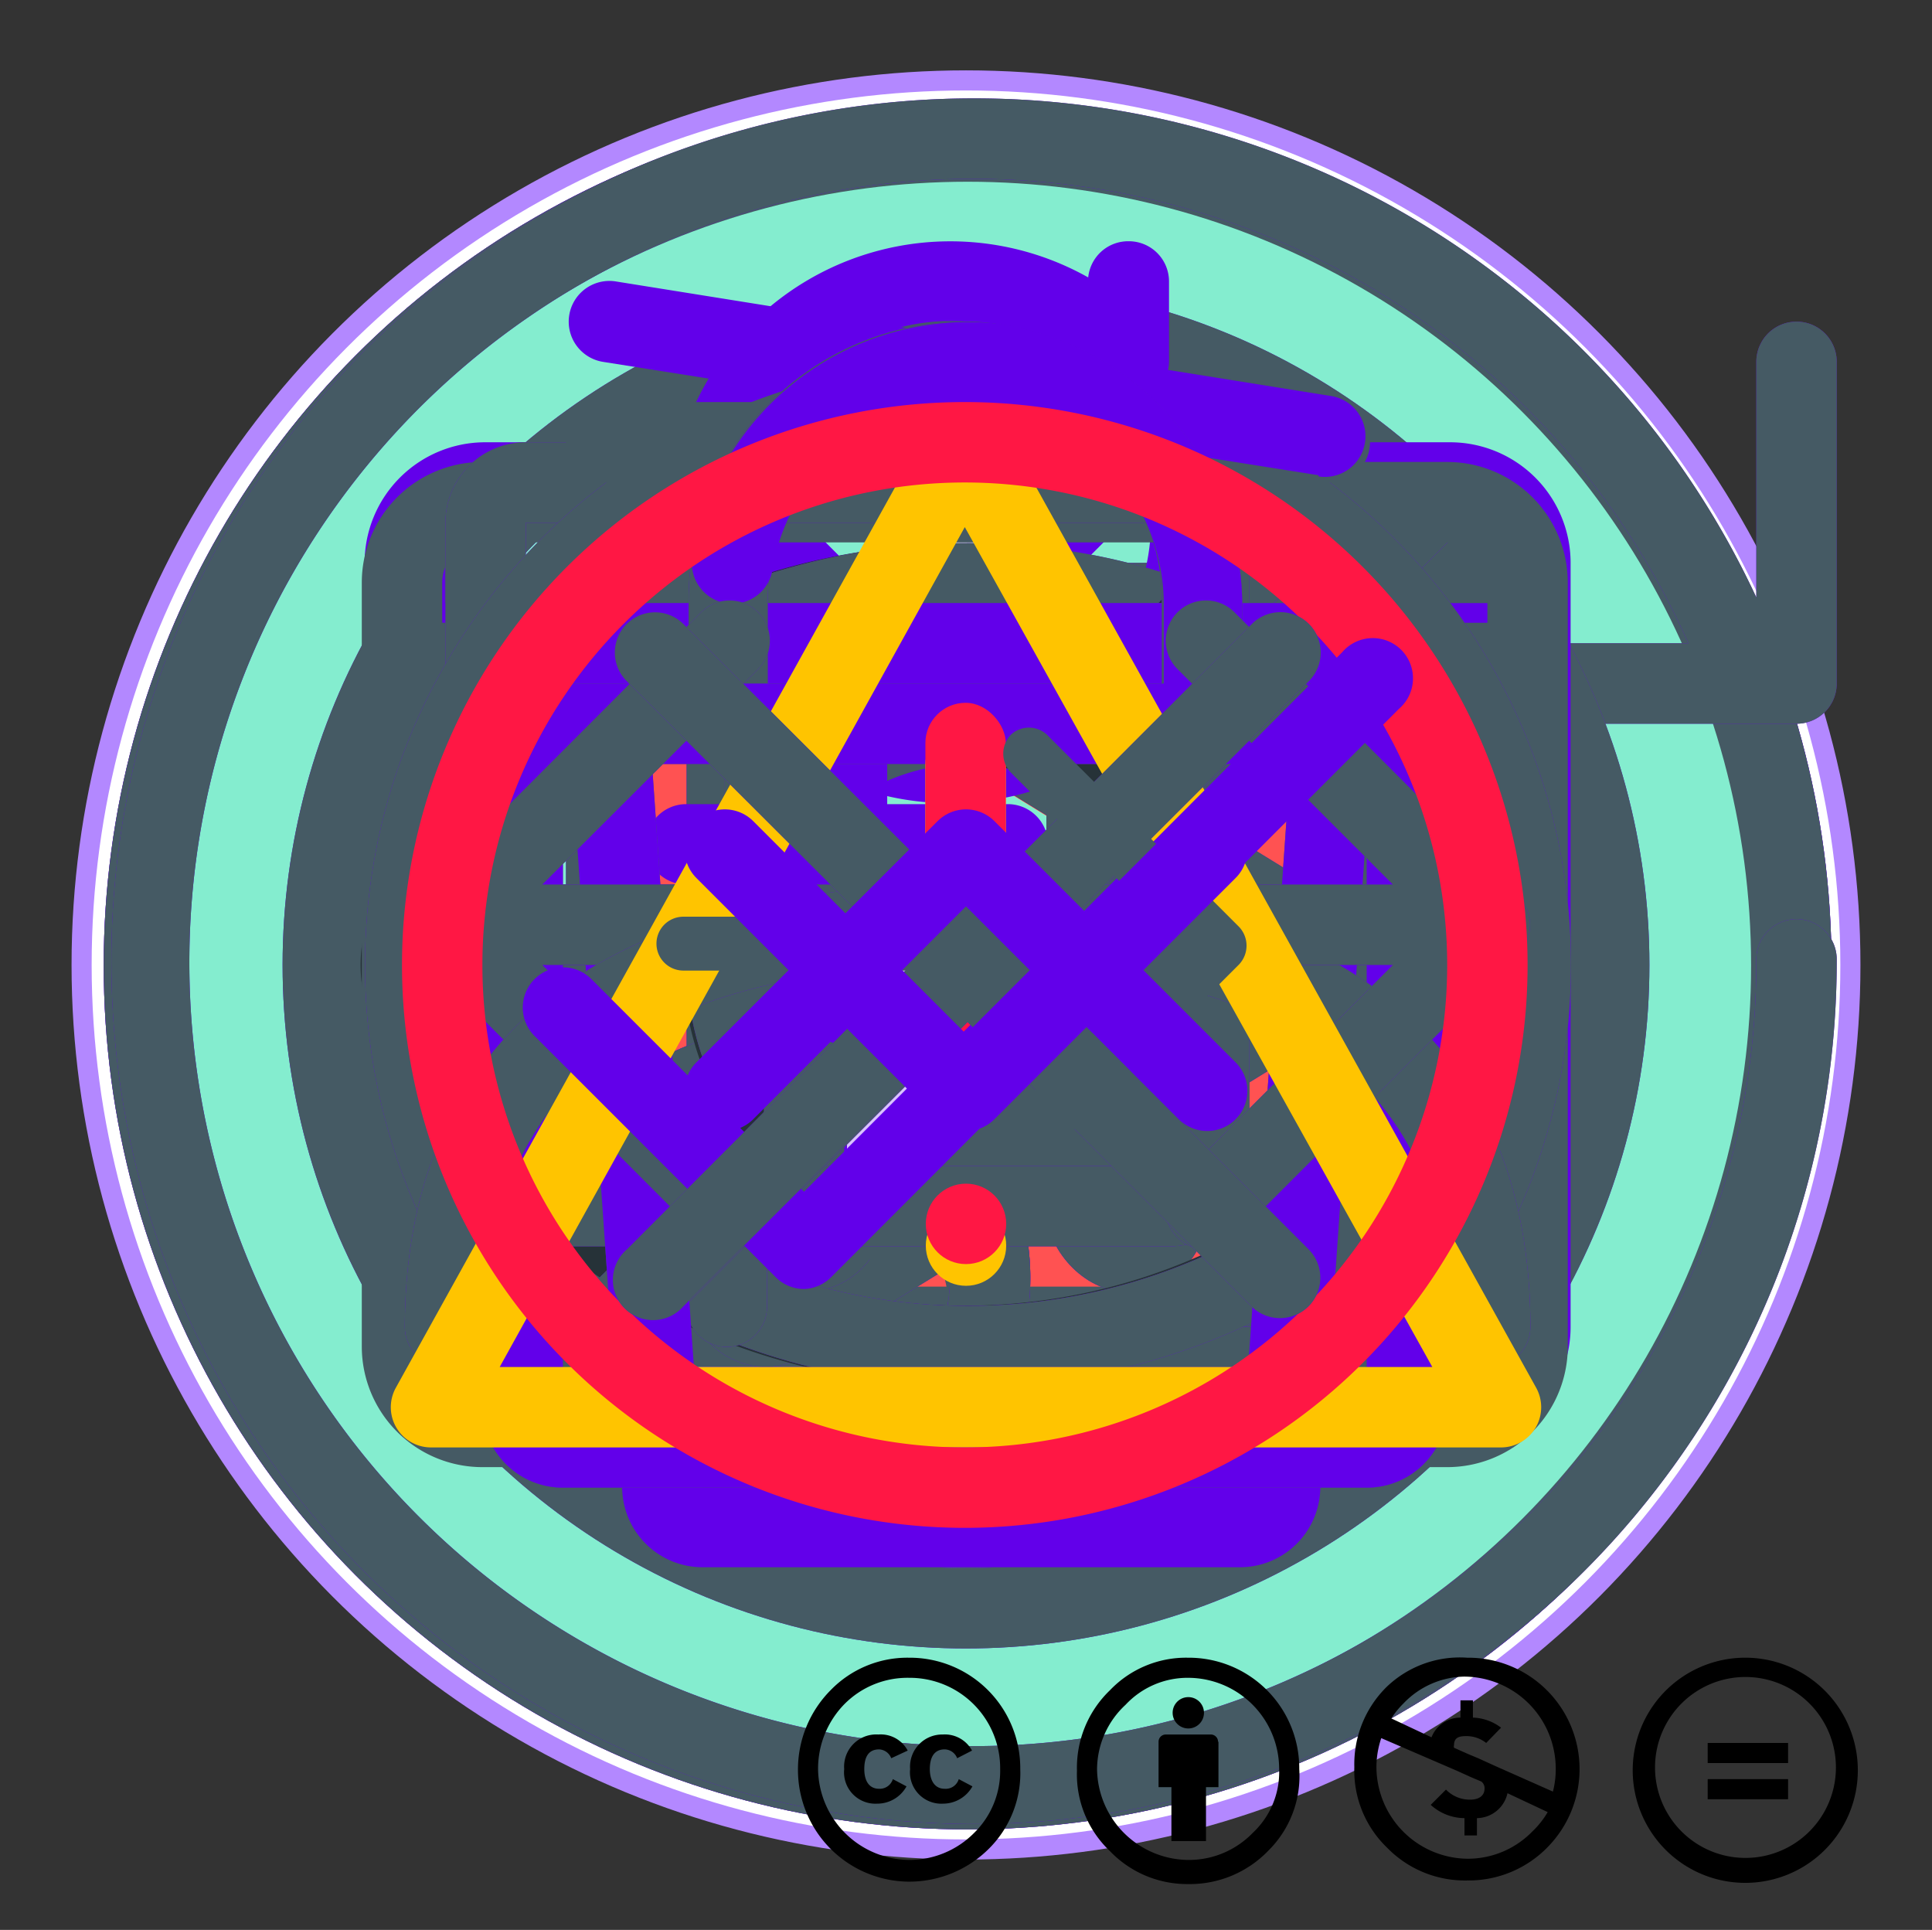<svg xmlns="http://www.w3.org/2000/svg" viewBox="0 0 48.06 48">
  <rect x="0" y="0" width="48.06" height="48" fill="#333333" stroke="none"/>
  <defs>
    <style>
      .cls-1, .cls-10, .cls-12 {
        fill: #fff;
      }

      .cls-1 {
        stroke: #b388ff;
        stroke-width: 0.5px;
      }

      .cls-1, .cls-10, .cls-11, .cls-16, .cls-9 {
        stroke-miterlimit: 10;
      }

      .cls-16, .cls-2, .cls-6, .cls-7, .cls-9 {
        fill: none;
      }

      .cls-3 {
        fill: #6200ea;
      }

      .cls-4 {
        fill: #455a64;
      }

      .cls-5, .cls-8 {
        fill: #d9c3ff;
      }

      .cls-10, .cls-6, .cls-8, .cls-9 {
        stroke: #6200ea;
      }

      .cls-6, .cls-7 {
        stroke-linecap: round;
      }

      .cls-6, .cls-7, .cls-8 {
        stroke-linejoin: round;
      }

      .cls-10, .cls-11, .cls-16, .cls-6, .cls-7, .cls-8, .cls-9 {
        stroke-width: 2px;
      }

      .cls-11, .cls-16, .cls-7 {
        stroke: #455a64;
      }

      .cls-7 {
        opacity: 0.5;
      }

      .cls-11, .cls-15 {
        fill: #84edcf;
      }

      .cls-13 {
        fill: #ff5252;
      }

      .cls-14 {
        fill: #ffeb3b;
      }

      .cls-17 {
        fill: #b0bec5;
      }

      .cls-18 {
        fill: #263238;
      }

      .cls-19 {
        fill: #ffc400;
      }

      .cls-20 {
        fill: #ff1744;
      }

      .cls-21 {
        fill-rule: evenodd;
      }
    </style>
  </defs>
  <title>IconsAsset 248</title>
  <g id="Layer_2" data-name="Layer 2">
    <g id="Pressed_bg">
      <circle id="whiteCircle" class="cls-1" cx="24.03" cy="24" r="22"/>
      <rect id="frame" class="cls-2" x="0.09" y="0.03" width="47.97" height="47.97"/>
    </g>
    <g id="ic_about">
      <g id="about_highlight">
        <rect id="frame-2" data-name="frame" class="cls-2" x="0.09" y="0.03" width="47.97" height="47.97"/>
        <rect id="frame-3" data-name="frame" class="cls-2" x="0.09" y="0.03" width="47.97" height="47.97" transform="translate(48.15 48.03) rotate(180)"/>
        <circle class="cls-3" cx="24.03" cy="20" r="1"/>
        <rect class="cls-3" x="23.03" y="23" width="2" height="9" rx="1" transform="translate(48.07 55) rotate(180)"/>
        <path class="cls-3" d="M34.53,15H15.87L10,9.17V21.79h0V32.5a3.5,3.5,0,0,0,3.5,3.5h21A3.5,3.5,0,0,0,38,32.5v-14A3.5,3.5,0,0,0,34.53,15ZM36,32.5a1.5,1.5,0,0,1-1.5,1.5h-21A1.51,1.51,0,0,1,12,32.5V21.72h0V14l3,3H34.53A1.5,1.5,0,0,1,36,18.5Z"/>
      </g>
      <g id="about_default">
        <rect id="frame-4" data-name="frame" class="cls-2" x="0.09" y="0.03" width="47.97" height="47.97"/>
        <circle class="cls-4" cx="24.03" cy="20" r="1"/>
        <rect class="cls-4" x="23.03" y="23" width="2" height="9" rx="1" transform="translate(48.07 55) rotate(180)"/>
        <rect id="frame-5" data-name="frame" class="cls-2" x="0.09" y="0.03" width="47.97" height="47.97" transform="translate(48.15 48.02) rotate(180)"/>
        <path class="cls-4" d="M34.53,15H15.87L10,9.17V21.79h0V32.5a3.5,3.5,0,0,0,3.5,3.5h21A3.5,3.5,0,0,0,38,32.5v-14A3.5,3.5,0,0,0,34.53,15ZM36,32.5a1.5,1.5,0,0,1-1.5,1.5h-21A1.51,1.51,0,0,1,12,32.5V21.72h0V14l3,3H34.53A1.5,1.5,0,0,1,36,18.5Z"/>
      </g>
    </g>
    <g id="ic_new">
      <g id="new2_highlight">
        <rect id="frame-6" data-name="frame" class="cls-2" x="0.09" y="0.03" width="47.97" height="47.97"/>
        <path class="cls-3" d="M34.07,10H22.9a2,2,0,0,0-1.41.59L20.08,12l-6,6-1.41,1.41a2.09,2.09,0,0,0-.59,1.42V36a2,2,0,0,0,2,2h20a2,2,0,0,0,2-2V12A2,2,0,0,0,34.07,10Zm-12,2.83V20H14.91ZM34.07,36h-20V22h8a2,2,0,0,0,2-2V12h10Z"/>
        <polygon class="cls-5" points="14.91 20.01 22.08 20.01 22.08 12.85 14.91 20.01"/>
      </g>
      <g id="new2_default">
        <rect id="frame-7" data-name="frame" class="cls-2" x="0.09" y="0.03" width="47.97" height="47.97"/>
        <path class="cls-4" d="M34.07,10H22.9a2,2,0,0,0-1.41.59L20.08,12l-6,6-1.41,1.41a2.09,2.09,0,0,0-.59,1.42V36a2,2,0,0,0,2,2h20a2,2,0,0,0,2-2V12A2,2,0,0,0,34.07,10Zm-12,2.83V20H14.91ZM34.07,36h-20V22h8a2,2,0,0,0,2-2V12h10Z"/>
      </g>
    </g>
    <g id="ic_download">
      <g id="download_highlight">
        <path class="cls-3" d="M31.85,23.24a1,1,0,0,0-1.41,0L25.07,28.6V11a1,1,0,0,0-2,0V28.6l-5.36-5.36a1,1,0,0,0-1.41,1.41l7.07,7.07a1,1,0,0,0,1.41,0l7.07-7.07A1,1,0,0,0,31.85,23.24Z"/>
        <rect class="cls-3" x="14.08" y="34.01" width="19.99" height="2" rx="1"/>
        <rect id="frame-8" data-name="frame" class="cls-2" x="0.09" y="0.03" width="47.97" height="47.97"/>
      </g>
      <g id="download_default">
        <path class="cls-4" d="M31.85,23.24a1,1,0,0,0-1.41,0L25.07,28.6V11a1,1,0,0,0-2,0V28.6l-5.36-5.36a1,1,0,0,0-1.41,1.41l7.07,7.07a1,1,0,0,0,1.41,0l7.07-7.07A1,1,0,0,0,31.85,23.24Z"/>
        <rect class="cls-4" x="14.08" y="34.01" width="19.99" height="2" rx="1"/>
        <rect id="frame-9" data-name="frame" class="cls-2" x="0.09" y="0.03" width="47.97" height="47.97"/>
      </g>
    </g>
    <g id="ic_download_html" data-name="ic_download html">
      <g id="make_html_highlight">
        <rect id="frame-10" data-name="frame" class="cls-2" x="0.09" y="0.03" width="47.97" height="47.97"/>
        <g>
          <path class="cls-3" d="M12.15,37.94a.2.2,0,0,1-.07-.16V31.85a.21.21,0,0,1,.06-.16.19.19,0,0,1,.16-.07h.84a.24.24,0,0,1,.23.23v2.34H16V31.85a.21.21,0,0,1,.06-.16.2.2,0,0,1,.16-.07h.85a.17.17,0,0,1,.15.07.21.21,0,0,1,.06.16v5.93a.23.23,0,0,1-.06.16.19.19,0,0,1-.15.06h-.85a.21.21,0,0,1-.22-.22V35.35H13.37v2.43a.2.2,0,0,1-.07.16.21.21,0,0,1-.16.06H12.3A.2.2,0,0,1,12.15,37.94Z"/>
          <path class="cls-3" d="M20.2,37.94a.23.23,0,0,1-.06-.16v-5H18.45a.2.2,0,0,1-.15-.06.21.21,0,0,1-.07-.17v-.68a.21.21,0,0,1,.06-.16.2.2,0,0,1,.16-.07h4.66a.24.24,0,0,1,.23.23v.68a.21.21,0,0,1-.07.17.21.21,0,0,1-.16.06H21.43v5a.23.23,0,0,1-.06.16.21.21,0,0,1-.16.06h-.85A.23.23,0,0,1,20.2,37.94Z"/>
          <path class="cls-3" d="M24.32,37.94a.23.23,0,0,1-.06-.16V31.85a.21.21,0,0,1,.06-.16.19.19,0,0,1,.16-.07h.73a.31.31,0,0,1,.28.18l1.76,3.26L29,31.8a.29.29,0,0,1,.27-.18H30a.2.2,0,0,1,.16.07.22.22,0,0,1,.07.16v5.93a.22.22,0,0,1-.07.16A.23.23,0,0,1,30,38h-.79a.2.2,0,0,1-.15-.06.23.23,0,0,1-.06-.16V33.87l-1.27,2.4a.33.33,0,0,1-.3.2h-.38a.35.35,0,0,1-.31-.2l-1.27-2.4v3.91a.23.23,0,0,1-.06.16.21.21,0,0,1-.16.06h-.78A.21.21,0,0,1,24.32,37.94Z"/>
          <path class="cls-3" d="M31.72,37.94a.23.23,0,0,1-.06-.16V31.84a.23.23,0,0,1,.06-.16.21.21,0,0,1,.16-.06h.85a.21.21,0,0,1,.16.06.23.23,0,0,1,.06.16v5.07h2.89a.22.22,0,0,1,.23.22v.65a.2.2,0,0,1-.07.16.21.21,0,0,1-.16.06h-4A.21.21,0,0,1,31.72,37.94Z"/>
        </g>
        <path class="cls-3" d="M36.07,30V12a2,2,0,0,0-2-2H22.9a2,2,0,0,0-1.41.58L20.08,12l-6,6-1.41,1.41a2,2,0,0,0-.54,1,1.84,1.84,0,0,0-.05.41V30m10-17.18V20H14.91ZM14.08,30V22h8a2,2,0,0,0,2-2V12h10V30"/>
      </g>
      <g id="make_html_default">
        <rect id="frame-11" data-name="frame" class="cls-2" x="0.09" y="0.03" width="47.97" height="47.97"/>
        <g>
          <path class="cls-4" d="M12.15,37.94a.2.2,0,0,1-.07-.16V31.85a.21.21,0,0,1,.06-.16.19.19,0,0,1,.16-.07h.84a.24.24,0,0,1,.23.23v2.34H16V31.85a.21.21,0,0,1,.06-.16.2.2,0,0,1,.16-.07h.85a.17.17,0,0,1,.15.07.21.21,0,0,1,.06.16v5.93a.23.23,0,0,1-.06.16.19.19,0,0,1-.15.06h-.85a.21.21,0,0,1-.22-.22V35.35H13.37v2.43a.2.2,0,0,1-.07.16.21.21,0,0,1-.16.06H12.3A.2.2,0,0,1,12.15,37.94Z"/>
          <path class="cls-4" d="M20.2,37.94a.23.23,0,0,1-.06-.16v-5H18.45a.2.2,0,0,1-.15-.06.21.21,0,0,1-.07-.17v-.68a.21.21,0,0,1,.06-.16.2.2,0,0,1,.16-.07h4.66a.24.24,0,0,1,.23.23v.68a.21.21,0,0,1-.07.17.21.21,0,0,1-.16.06H21.43v5a.23.23,0,0,1-.06.16.21.21,0,0,1-.16.06h-.85A.23.23,0,0,1,20.2,37.94Z"/>
          <path class="cls-4" d="M24.32,37.94a.23.23,0,0,1-.06-.16V31.85a.21.21,0,0,1,.06-.16.19.19,0,0,1,.16-.07h.73a.31.31,0,0,1,.28.18l1.76,3.26L29,31.8a.29.29,0,0,1,.27-.18H30a.2.2,0,0,1,.16.07.22.22,0,0,1,.07.16v5.93a.22.22,0,0,1-.07.16A.23.23,0,0,1,30,38h-.79a.2.2,0,0,1-.15-.06.23.23,0,0,1-.06-.16V33.87l-1.27,2.4a.33.33,0,0,1-.3.2h-.38a.35.35,0,0,1-.31-.2l-1.27-2.4v3.91a.23.23,0,0,1-.06.16.21.21,0,0,1-.16.06h-.78A.21.21,0,0,1,24.32,37.94Z"/>
          <path class="cls-4" d="M31.72,37.94a.23.23,0,0,1-.06-.16V31.84a.23.23,0,0,1,.06-.16.21.21,0,0,1,.16-.06h.85a.21.21,0,0,1,.16.06.23.23,0,0,1,.06.16v5.07h2.89a.22.22,0,0,1,.23.22v.65a.2.2,0,0,1-.07.16.21.21,0,0,1-.16.06h-4A.21.21,0,0,1,31.72,37.94Z"/>
        </g>
        <path class="cls-4" d="M36.07,30V12a2,2,0,0,0-2-2H22.9a2,2,0,0,0-1.41.58L20.08,12l-6,6-1.41,1.41a2,2,0,0,0-.54,1,1.84,1.84,0,0,0-.05.41V30m10-17.18V20H14.91ZM14.08,30V22h8a2,2,0,0,0,2-2V12h10V30"/>
      </g>
    </g>
    <g id="ic_open">
      <g id="open_highlight">
        <path class="cls-3" d="M16.3,24.79a1,1,0,0,0,1.41,0l5.37-5.36V37a1,1,0,0,0,2,0V19.43l5.36,5.36a1,1,0,0,0,1.42,0,1,1,0,0,0,0-1.41l-7.07-7.07a1,1,0,0,0-1.41,0L16.3,23.38A1,1,0,0,0,16.3,24.79Z"/>
        <rect class="cls-3" x="14.08" y="12.02" width="19.99" height="2" rx="1" transform="translate(48.15 26.04) rotate(180)"/>
        <rect id="frame-12" data-name="frame" class="cls-2" x="0.09" y="0.03" width="47.97" height="47.97"/>
      </g>
      <g id="open_default">
        <path class="cls-4" d="M16.3,24.79a1,1,0,0,0,1.41,0l5.37-5.36V37a1,1,0,0,0,2,0V19.43l5.36,5.36a1,1,0,0,0,1.42,0,1,1,0,0,0,0-1.41l-7.07-7.07a1,1,0,0,0-1.41,0L16.3,23.38A1,1,0,0,0,16.3,24.79Z"/>
        <rect class="cls-4" x="14.08" y="12.02" width="19.99" height="2" rx="1" transform="translate(48.15 26.04) rotate(180)"/>
        <rect id="frame-13" data-name="frame" class="cls-2" x="0.09" y="0.03" width="47.97" height="47.97"/>
      </g>
    </g>
    <g id="ic_uisettings">
      <g id="uiSettings_highlight">
        <rect id="frame-14" data-name="frame" class="cls-2" x="0.09" y="0.03" width="47.97" height="47.97"/>
        <g>
          <path class="cls-3" d="M30.92,30H27.23a1.46,1.46,0,0,1-1.45-1.21l-.27-1.85a7,7,0,0,1-.79-.45l-1.79.71a1.48,1.48,0,0,1-1.81-.64l-1.84-3.09a1.45,1.45,0,0,1,.32-1.84l1.57-1.2c0-.14,0-.28,0-.42s0-.29,0-.43l-1.52-1.15a1.45,1.45,0,0,1-.38-1.86l1.86-3.14a1.49,1.49,0,0,1,1.76-.63l1.83.72a8.5,8.5,0,0,1,.79-.44l.27-1.84A1.48,1.48,0,0,1,27.23,10h3.69a1.44,1.44,0,0,1,1.44,1.29l.26,1.77a7.07,7.07,0,0,1,.8.45l1.79-.7a1.47,1.47,0,0,1,1.81.63l1.83,3.1a1.46,1.46,0,0,1-.31,1.84L37,19.57c0,.14,0,.28,0,.44s0,.28,0,.42l1.52,1.15,0,0a1.46,1.46,0,0,1,.34,1.82L37,26.58a1.51,1.51,0,0,1-1.77.63l-1.84-.72a7.21,7.21,0,0,1-.78.44l-.27,1.84A1.48,1.48,0,0,1,30.92,30Zm-3.23-2h2.78l.28-1.9a1,1,0,0,1,.6-.77,6.47,6.47,0,0,0,1.32-.75,1,1,0,0,1,1-.14l1.89.73,1.36-2.3-1.58-1.19a1,1,0,0,1-.39-.92A4.87,4.87,0,0,0,35,20a3.51,3.51,0,0,0-.06-.7,1,1,0,0,1,.38-1l1.56-1.19-1.36-2.3-1.87.73a1,1,0,0,1-1-.13,5.54,5.54,0,0,0-1.33-.74,1,1,0,0,1-.63-.79L30.45,12H27.69l-.28,1.9a1,1,0,0,1-.6.77,6.71,6.71,0,0,0-1.36.76,1,1,0,0,1-1,.13l-1.86-.73-1.36,2.3,1.56,1.19a1,1,0,0,1,.38.92,5.73,5.73,0,0,0,0,1.51,1,1,0,0,1-.38.92l-1.56,1.19,1.36,2.3,1.86-.73a1,1,0,0,1,1,.13,5.34,5.34,0,0,0,1.32.74,1,1,0,0,1,.64.79Zm-4.85-2.46v0ZM35.29,14.45v0Zm-4.91-2.92a.13.13,0,0,0,0,.06ZM29.08,24a4,4,0,1,1,4-4A4,4,0,0,1,29.08,24Zm0-6a2,2,0,1,0,2,2A2,2,0,0,0,29.08,18Z"/>
          <path class="cls-3" d="M38.07,28a1,1,0,0,0-1,1V34.5a.54.54,0,0,1-.56.5H11.64a.54.54,0,0,1-.56-.5V18h6a1,1,0,0,0,0-2h-6v-1.5a.53.53,0,0,1,.56-.5h5.44a1,1,0,0,0,0-2H11.64a2.53,2.53,0,0,0-2.56,2.5v20A2.53,2.53,0,0,0,11.64,37H36.51a2.53,2.53,0,0,0,2.56-2.5V29A1,1,0,0,0,38.07,28Z"/>
        </g>
      </g>
      <g id="uiSettings_default">
        <rect id="frame-15" data-name="frame" class="cls-2" x="0.09" y="0.02" width="47.97" height="47.97"/>
        <g>
          <path class="cls-4" d="M30.92,30H27.23a1.46,1.46,0,0,1-1.45-1.21l-.27-1.85a7,7,0,0,1-.79-.45l-1.79.71a1.48,1.48,0,0,1-1.81-.64l-1.84-3.09a1.45,1.45,0,0,1,.32-1.84l1.57-1.2c0-.14,0-.28,0-.42s0-.29,0-.43l-1.52-1.15a1.45,1.45,0,0,1-.38-1.86l1.86-3.14a1.49,1.49,0,0,1,1.76-.63l1.83.72a8.5,8.5,0,0,1,.79-.44l.27-1.84A1.48,1.48,0,0,1,27.23,10h3.69a1.44,1.44,0,0,1,1.44,1.29l.26,1.77a7.07,7.07,0,0,1,.8.45l1.79-.7a1.47,1.47,0,0,1,1.81.63l1.83,3.1a1.46,1.46,0,0,1-.31,1.84L37,19.57c0,.14,0,.28,0,.44s0,.28,0,.42l1.52,1.15,0,0a1.46,1.46,0,0,1,.34,1.82L37,26.58a1.51,1.51,0,0,1-1.77.63l-1.84-.72a7.21,7.21,0,0,1-.78.44l-.27,1.84A1.48,1.48,0,0,1,30.92,30Zm-3.23-2h2.78l.28-1.9a1,1,0,0,1,.6-.77,6.47,6.47,0,0,0,1.32-.75,1,1,0,0,1,1-.14l1.89.73,1.36-2.3-1.58-1.19a1,1,0,0,1-.39-.92A4.87,4.87,0,0,0,35,20a3.51,3.51,0,0,0-.06-.7,1,1,0,0,1,.38-1l1.56-1.19-1.36-2.3-1.87.73a1,1,0,0,1-1-.13,5.54,5.54,0,0,0-1.33-.74,1,1,0,0,1-.63-.79L30.45,12H27.69l-.28,1.9a1,1,0,0,1-.6.77,6.71,6.71,0,0,0-1.36.76,1,1,0,0,1-1,.13l-1.86-.73-1.36,2.3,1.56,1.19a1,1,0,0,1,.38.92,5.73,5.73,0,0,0,0,1.51,1,1,0,0,1-.38.92l-1.56,1.19,1.36,2.3,1.86-.73a1,1,0,0,1,1,.13,5.34,5.34,0,0,0,1.32.74,1,1,0,0,1,.64.79Zm-4.85-2.46v0ZM35.29,14.45v0Zm-4.91-2.92a.13.13,0,0,0,0,.06ZM29.08,24a4,4,0,1,1,4-4A4,4,0,0,1,29.08,24Zm0-6a2,2,0,1,0,2,2A2,2,0,0,0,29.08,18Z"/>
          <path class="cls-4" d="M38.07,28a1,1,0,0,0-1,1V34.5a.54.54,0,0,1-.56.5H11.64a.54.54,0,0,1-.56-.5V18h6a1,1,0,0,0,0-2h-6v-1.5a.53.53,0,0,1,.56-.5h5.44a1,1,0,0,0,0-2H11.64a2.53,2.53,0,0,0-2.56,2.5v20A2.53,2.53,0,0,0,11.64,37H36.51a2.53,2.53,0,0,0,2.56-2.5V29A1,1,0,0,0,38.07,28Z"/>
        </g>
      </g>
    </g>
    <g id="ic_saveSettings">
      <g id="saveSettings_highlight">
        <rect id="frame-16" data-name="frame" class="cls-2" x="0.09" y="0.02" width="47.97" height="47.97"/>
        <g>
          <path class="cls-3" d="M20.34,33H15.83a1.56,1.56,0,0,1-1.55-1.3l-.35-2.37a7.81,7.81,0,0,1-1.15-.65l-2.3.91a1.6,1.6,0,0,1-1.93-.69L6.3,25.13a1.57,1.57,0,0,1,.34-2l2-1.53c0-.2,0-.41,0-.62s0-.41,0-.62L6.69,18.91a1.55,1.55,0,0,1-.4-2l2.27-3.83a1.6,1.6,0,0,1,1.89-.67l2.33.92a9.61,9.61,0,0,1,1.14-.64l.35-2.36A1.6,1.6,0,0,1,15.83,9h4.51a1.53,1.53,0,0,1,1.53,1.38l.34,2.28a8.84,8.84,0,0,1,1.15.65l2.3-.9a1.58,1.58,0,0,1,1.93.68l2.25,3.79a1.56,1.56,0,0,1-.34,2l-2,1.51c0,.2,0,.41,0,.63s0,.43,0,.63l2,1.48.05,0a1.56,1.56,0,0,1,.36,1.95l-2.27,3.82a1.61,1.61,0,0,1-1.9.68l-2.34-.92a9.28,9.28,0,0,1-1.13.64l-.35,2.36A1.58,1.58,0,0,1,20.34,33Zm-4.15-2H20l.37-2.51a1,1,0,0,1,.6-.78,7.41,7.41,0,0,0,1.67-.94,1,1,0,0,1,1-.15l2.48,1,1.86-3.14-2.08-1.57a1,1,0,0,1-.39-.93,7.77,7.77,0,0,0,.08-.95,4.66,4.66,0,0,0-.07-.89,1,1,0,0,1,.38-1l2.06-1.57-1.86-3.15-2.46,1a1,1,0,0,1-1-.13A6.89,6.89,0,0,0,21,14.32a1,1,0,0,1-.64-.79L20,11H16.19l-.37,2.51a1,1,0,0,1-.6.78,7.62,7.62,0,0,0-1.7.95,1,1,0,0,1-1,.13l-2.46-1L8.23,17.57l2.06,1.57a1,1,0,0,1,.39.92,7.57,7.57,0,0,0-.06,1,7.34,7.34,0,0,0,.06.95,1,1,0,0,1-.39.93L8.23,24.46l1.86,3.14,2.46-1a1,1,0,0,1,1,.13,6.76,6.76,0,0,0,1.68.94,1,1,0,0,1,.63.79ZM10.27,27.9h0ZM25.86,14.11v0Zm-6-3.48a.11.11,0,0,0,0,0ZM18.08,25.68A4.67,4.67,0,1,1,22.75,21,4.67,4.67,0,0,1,18.08,25.68Zm0-7.33A2.67,2.67,0,1,0,20.75,21,2.66,2.66,0,0,0,18.08,18.35Z"/>
          <path class="cls-3" d="M41.77,31.37a1,1,0,0,0-1.41,0l-4.22,4.22V22a1,1,0,0,0-2,0V35.59l-4.22-4.22a1,1,0,0,0-1.42,0,1,1,0,0,0,0,1.41l5.93,5.93a1,1,0,0,0,.71.29,1,1,0,0,0,.71-.29l5.92-5.93A1,1,0,0,0,41.77,31.37Z"/>
        </g>
      </g>
      <g id="saveSettings_default">
        <rect id="frame-17" data-name="frame" class="cls-2" x="0.09" y="0.02" width="47.97" height="47.97"/>
        <g>
          <path class="cls-4" d="M20.34,33H15.83a1.56,1.56,0,0,1-1.55-1.3l-.35-2.37a7.81,7.81,0,0,1-1.15-.65l-2.3.91a1.6,1.6,0,0,1-1.93-.69L6.3,25.13a1.57,1.57,0,0,1,.34-2l2-1.53c0-.2,0-.41,0-.62s0-.41,0-.62L6.69,18.91a1.55,1.55,0,0,1-.4-2l2.27-3.83a1.6,1.6,0,0,1,1.89-.67l2.33.92a9.61,9.61,0,0,1,1.14-.64l.35-2.36A1.6,1.6,0,0,1,15.83,9h4.51a1.53,1.53,0,0,1,1.53,1.38l.34,2.28a8.84,8.84,0,0,1,1.15.65l2.3-.9a1.58,1.58,0,0,1,1.93.68l2.25,3.79a1.56,1.56,0,0,1-.34,2l-2,1.51c0,.2,0,.41,0,.63s0,.43,0,.63l2,1.48.05,0a1.56,1.56,0,0,1,.36,1.95l-2.27,3.82a1.61,1.61,0,0,1-1.9.68l-2.34-.92a9.28,9.28,0,0,1-1.13.64l-.35,2.36A1.58,1.58,0,0,1,20.34,33Zm-4.15-2H20l.37-2.51a1,1,0,0,1,.6-.78,7.41,7.41,0,0,0,1.67-.94,1,1,0,0,1,1-.15l2.48,1,1.86-3.14-2.08-1.57a1,1,0,0,1-.39-.93,7.77,7.77,0,0,0,.08-.95,4.66,4.66,0,0,0-.07-.89,1,1,0,0,1,.38-1l2.06-1.57-1.86-3.15-2.46,1a1,1,0,0,1-1-.13A6.89,6.89,0,0,0,21,14.32a1,1,0,0,1-.64-.79L20,11H16.19l-.37,2.51a1,1,0,0,1-.6.78,7.62,7.62,0,0,0-1.7.95,1,1,0,0,1-1,.13l-2.46-1L8.23,17.57l2.06,1.57a1,1,0,0,1,.39.92,7.57,7.57,0,0,0-.06,1,7.34,7.34,0,0,0,.06.95,1,1,0,0,1-.39.93L8.23,24.46l1.86,3.14,2.46-1a1,1,0,0,1,1,.13,6.76,6.76,0,0,0,1.68.94,1,1,0,0,1,.63.79ZM10.27,27.9h0ZM25.86,14.11v0Zm-6-3.48a.11.11,0,0,0,0,0ZM18.08,25.68A4.67,4.67,0,1,1,22.75,21,4.67,4.67,0,0,1,18.08,25.68Zm0-7.33A2.67,2.67,0,1,0,20.75,21,2.66,2.66,0,0,0,18.08,18.35Z"/>
          <path class="cls-4" d="M41.77,31.37a1,1,0,0,0-1.41,0l-4.22,4.22V22a1,1,0,0,0-2,0V35.59l-4.22-4.22a1,1,0,0,0-1.42,0,1,1,0,0,0,0,1.41l5.93,5.93a1,1,0,0,0,.71.29,1,1,0,0,0,.71-.29l5.92-5.93A1,1,0,0,0,41.77,31.37Z"/>
        </g>
      </g>
    </g>
    <g id="ic_clearSettings">
      <g id="clearSettings_highlight">
        <rect id="frame-18" data-name="frame" class="cls-2" x="0.09" y="0.03" width="47.97" height="47.97"/>
        <g>
          <path class="cls-3" d="M20.29,33H15.77a1.57,1.57,0,0,1-1.55-1.3l-.35-2.36a8.93,8.93,0,0,1-1.15-.66l-2.29.91a1.61,1.61,0,0,1-1.94-.69L6.24,25.12a1.57,1.57,0,0,1,.34-2l2-1.53c0-.2,0-.41,0-.62s0-.42,0-.62L6.63,18.89a1.55,1.55,0,0,1-.4-2L8.5,13.07a1.6,1.6,0,0,1,1.89-.67l2.34.92a8.88,8.88,0,0,1,1.14-.64l.35-2.36A1.58,1.58,0,0,1,15.77,9h4.52a1.53,1.53,0,0,1,1.53,1.38l.34,2.28a7.89,7.89,0,0,1,1.15.66l2.3-.91a1.59,1.59,0,0,1,1.94.69l2.24,3.78a1.55,1.55,0,0,1-.34,2l-2,1.51a6.4,6.4,0,0,1,0,.64,6.06,6.06,0,0,1,0,.62l2,1.49.06,0a1.55,1.55,0,0,1,.35,1.94l-2.27,3.83a1.6,1.6,0,0,1-1.89.68l-2.35-.92a9.28,9.28,0,0,1-1.13.64l-.35,2.36A1.58,1.58,0,0,1,20.29,33Zm-4.15-2h3.78l.37-2.51a1,1,0,0,1,.6-.78,7.41,7.41,0,0,0,1.67-.94,1,1,0,0,1,1-.15l2.48,1,1.87-3.14L25.8,22.88a1,1,0,0,1-.39-.93A6.34,6.34,0,0,0,25.5,21a4.59,4.59,0,0,0-.08-.89,1,1,0,0,1,.38-1l2.07-1.58L26,14.41l-2.46,1a1,1,0,0,1-1-.13,6.76,6.76,0,0,0-1.68-.94,1,1,0,0,1-.63-.79L19.9,11H16.14l-.37,2.51a1,1,0,0,1-.6.78,8.12,8.12,0,0,0-1.71,1,1,1,0,0,1-1,.13l-2.46-1L8.17,17.55l2.07,1.58a1,1,0,0,1,.38.92,7.55,7.55,0,0,0,0,1.9,1,1,0,0,1-.38.92L8.17,24.45,10,27.59l2.45-1a1,1,0,0,1,1,.13,6.46,6.46,0,0,0,1.67.95,1,1,0,0,1,.64.79Zm-5.93-3.11h0ZM25.82,14.1h0Zm-6-3.49a.06.06,0,0,0,0,0ZM18,25.67A4.67,4.67,0,1,1,22.7,21,4.68,4.68,0,0,1,18,25.67Zm0-7.34A2.67,2.67,0,1,0,20.7,21,2.68,2.68,0,0,0,18,18.33Z"/>
          <path class="cls-3" d="M40.09,27.68a6.56,6.56,0,0,0-2.52-1.58l1.7-.91-1-1.76-4.11,2.2a1,1,0,0,0-.4,1.36L36,31.1l1.76-1L36.56,27.9a4.53,4.53,0,0,1,2.12,1.19,4.63,4.63,0,1,1-6.55,0,1,1,0,1,0-1.41-1.41,6.63,6.63,0,1,0,9.37,0Z"/>
        </g>
      </g>
      <g id="clearSettings_default">
        <rect id="frame-19" data-name="frame" class="cls-2" x="0.09" y="0.03" width="47.97" height="47.97"/>
        <g>
          <path class="cls-4" d="M20.29,33H15.77a1.57,1.57,0,0,1-1.55-1.3l-.35-2.36a8.93,8.93,0,0,1-1.15-.66l-2.29.91a1.61,1.61,0,0,1-1.94-.69L6.24,25.12a1.57,1.57,0,0,1,.34-2l2-1.53c0-.2,0-.41,0-.62s0-.42,0-.62L6.63,18.89a1.55,1.55,0,0,1-.4-2L8.5,13.07a1.6,1.6,0,0,1,1.89-.67l2.34.92a8.88,8.88,0,0,1,1.14-.64l.35-2.36A1.58,1.58,0,0,1,15.77,9h4.52a1.53,1.53,0,0,1,1.53,1.38l.34,2.28a7.89,7.89,0,0,1,1.15.66l2.3-.91a1.59,1.59,0,0,1,1.94.69l2.24,3.78a1.55,1.55,0,0,1-.34,2l-2,1.51a6.4,6.4,0,0,1,0,.64,6.06,6.06,0,0,1,0,.62l2,1.49.06,0a1.55,1.55,0,0,1,.35,1.94l-2.27,3.83a1.6,1.6,0,0,1-1.89.68l-2.35-.92a9.28,9.28,0,0,1-1.13.64l-.35,2.36A1.58,1.58,0,0,1,20.29,33Zm-4.15-2h3.78l.37-2.51a1,1,0,0,1,.6-.78,7.41,7.41,0,0,0,1.67-.94,1,1,0,0,1,1-.15l2.48,1,1.87-3.14L25.8,22.88a1,1,0,0,1-.39-.93A6.34,6.34,0,0,0,25.5,21a4.59,4.59,0,0,0-.08-.89,1,1,0,0,1,.38-1l2.07-1.58L26,14.41l-2.46,1a1,1,0,0,1-1-.13,6.76,6.76,0,0,0-1.68-.94,1,1,0,0,1-.63-.79L19.9,11H16.14l-.37,2.51a1,1,0,0,1-.6.78,8.12,8.12,0,0,0-1.71,1,1,1,0,0,1-1,.13l-2.46-1L8.17,17.55l2.07,1.58a1,1,0,0,1,.38.92,7.55,7.55,0,0,0,0,1.9,1,1,0,0,1-.38.92L8.17,24.45,10,27.59l2.45-1a1,1,0,0,1,1,.13,6.46,6.46,0,0,0,1.67.95,1,1,0,0,1,.64.79Zm-5.93-3.11h0ZM25.82,14.1h0Zm-6-3.49a.06.06,0,0,0,0,0ZM18,25.67A4.67,4.67,0,1,1,22.7,21,4.68,4.68,0,0,1,18,25.67Zm0-7.34A2.67,2.67,0,1,0,20.7,21,2.68,2.68,0,0,0,18,18.33Z"/>
          <path class="cls-4" d="M40.09,27.68a6.56,6.56,0,0,0-2.52-1.58l1.7-.91-1-1.76-4.11,2.2a1,1,0,0,0-.4,1.36L36,31.1l1.76-1L36.56,27.9a4.53,4.53,0,0,1,2.12,1.19,4.63,4.63,0,1,1-6.55,0,1,1,0,1,0-1.41-1.41,6.63,6.63,0,1,0,9.37,0Z"/>
        </g>
      </g>
    </g>
    <g id="ic_TextMode">
      <g id="textMode_highlight">
        <rect class="cls-5" x="11.09" y="17.01" width="25.98" height="16.99"/>
        <rect id="frame-20" data-name="frame" class="cls-2" x="0.09" y="0.03" width="47.97" height="47.97"/>
        <path class="cls-3" d="M28.7,28.8l-3.4-3.4L28.7,22a1,1,0,0,0,0-1.41,1,1,0,0,0-1.42,0l-3.2,3.2-3.2-3.2a1,1,0,0,0-1.42,0,1,1,0,0,0,0,1.41l3.4,3.4-3.39,3.4a1,1,0,0,0,0,1.41,1,1,0,0,0,1.41,0L24.09,27l3.2,3.2a1,1,0,0,0,1.41,0A1,1,0,0,0,28.7,28.8Z"/>
        <path class="cls-3" d="M36.07,11h-24a3,3,0,0,0-3,3V33a3,3,0,0,0,3,3h24a3,3,0,0,0,3-3V14A3,3,0,0,0,36.07,11Zm-24,2h24a1,1,0,0,1,1,1v1h-26V14A1,1,0,0,1,12.08,13Zm24,21h-24a1,1,0,0,1-1-1V17h26V33A1,1,0,0,1,36.07,34Z"/>
      </g>
      <g id="textMode_default">
        <rect id="frame-21" data-name="frame" class="cls-2" x="0.09" y="0.03" width="47.97" height="47.97"/>
        <path class="cls-4" d="M20.69,30.5a1,1,0,0,1-.71-.29L15.87,26.1a1,1,0,0,1-.29-.7,1,1,0,0,1,.29-.71L20,20.59A1,1,0,0,1,21.39,22L18,25.4l3.41,3.4a1,1,0,0,1,0,1.41A1,1,0,0,1,20.69,30.5Z"/>
        <path class="cls-4" d="M27.47,30.5a1,1,0,0,1-.71-.29,1,1,0,0,1,0-1.41l3.4-3.4L26.76,22a1,1,0,0,1,0-1.41,1,1,0,0,1,1.41,0l4.11,4.11a1,1,0,0,1,.29.7,1,1,0,0,1-.29.71l-4.11,4.1A1,1,0,0,1,27.47,30.5Z"/>
        <path class="cls-4" d="M36.07,11h-24a3,3,0,0,0-3,3V33a3,3,0,0,0,3,3h24a3,3,0,0,0,3-3V14A3,3,0,0,0,36.07,11Zm-24,2h24a1,1,0,0,1,1,1v1h-26V14A1,1,0,0,1,12.08,13Zm24,21h-24a1,1,0,0,1-1-1V17h26V33A1,1,0,0,1,36.07,34Z"/>
      </g>
    </g>
    <g id="ic_basicMode">
      <g id="basicMode_default">
        <polyline class="cls-6" points="38.07 26.41 24.07 34.81 10.08 26.41"/>
        <rect id="frame-22" data-name="frame" class="cls-2" x="0.09" y="0.03" width="47.97" height="47.97"/>
        <polygon class="cls-7" points="10.08 20.41 24.07 12.02 38.07 20.41 24.07 28.81 10.08 20.41"/>
      </g>
    </g>
    <g id="ic_mediumMode">
      <g id="mediumMode_default">
        <polyline class="cls-6" points="10.08 26.41 24.07 34.81 38.07 26.41"/>
        <rect id="frame-23" data-name="frame" class="cls-2" x="0.09" y="0.03" width="47.97" height="47.97"/>
        <polygon class="cls-8" points="24.07 28.81 10.08 20.41 24.07 12.02 38.07 20.41 24.07 28.81"/>
      </g>
    </g>
    <g id="ic_readonly">
      <g id="readonly_default">
        <g>
          <path class="cls-3" d="M33.07,18h-3V16a6,6,0,0,0-12,0v2h-3a1,1,0,0,0-1,1V33a1,1,0,0,0,1,1h18a1,1,0,0,0,1-1V19A1,1,0,0,0,33.07,18Zm-13-2a4,4,0,0,1,8,0v2h-8Zm12,16h-16V20h16Z"/>
          <circle class="cls-9" cx="24.07" cy="24.01" r="20.49"/>
        </g>
        <rect class="cls-2" x="0.09" y="0.03" width="47.97" height="47.97"/>
      </g>
    </g>
    <g id="ic_Help">
      <g id="help_highlight">
        <g id="help">
          <path class="cls-3" d="M25.24,15.2a5,5,0,0,0-4.28,1A4.88,4.88,0,0,0,19.08,20a1,1,0,0,0,2,0,2.9,2.9,0,0,1,1.13-2.31,3,3,0,1,1,2.87,5.17,3.11,3.11,0,0,0-2,3V28a1,1,0,1,0,2,0V25.86a1.15,1.15,0,0,1,.69-1.09,5,5,0,0,0,3.18-5.87A5,5,0,0,0,25.24,15.2Z"/>
          <path class="cls-3" d="M24.08,11a13,13,0,1,1-13,13,13,13,0,0,1,13-13m0-2a15,15,0,1,0,15,15,15,15,0,0,0-15-15Z"/>
          <rect class="cls-3" x="23.07" y="31.03" width="2" height="2" rx="0.4"/>
        </g>
        <rect id="frame-24" data-name="frame" class="cls-2" x="0.09" y="0.03" width="47.97" height="47.97"/>
      </g>
      <g id="help_default">
        <g id="help-2" data-name="help">
          <path class="cls-4" d="M25.24,15.2a5,5,0,0,0-4.28,1A4.88,4.88,0,0,0,19.08,20a1,1,0,0,0,2,0,2.9,2.9,0,0,1,1.13-2.31,3,3,0,1,1,2.87,5.17,3.11,3.11,0,0,0-2,3V28a1,1,0,1,0,2,0V25.86a1.15,1.15,0,0,1,.69-1.09,5,5,0,0,0,3.18-5.87A5,5,0,0,0,25.24,15.2Z"/>
          <path class="cls-4" d="M24.08,11a13,13,0,1,1-13,13,13,13,0,0,1,13-13m0-2a15,15,0,1,0,15,15,15,15,0,0,0-15-15Z"/>
          <rect class="cls-4" x="23.07" y="31.03" width="2" height="2" rx="0.4"/>
        </g>
        <rect id="frame-25" data-name="frame" class="cls-2" x="0.09" y="0.03" width="47.97" height="47.97"/>
      </g>
    </g>
    <g id="ic_play">
      <g id="play_highlight">
        <circle class="cls-10" cx="24.07" cy="24.01" r="20.49"/>
        <path class="cls-3" d="M19.08,34a2,2,0,0,1-2-2V16a2,2,0,0,1,3.05-1.7l13,8a2,2,0,0,1,0,3.41l-13,8A2,2,0,0,1,19.08,34Zm0-18V32h0l13-8Z"/>
        <rect id="frame-26" data-name="frame" class="cls-2" x="0.09" y="0.03" width="47.97" height="47.97"/>
      </g>
      <g id="play_default">
        <circle class="cls-11" cx="24.07" cy="24.01" r="20.49"/>
        <path class="cls-4" d="M19.08,34a2,2,0,0,1-2-2V16a2,2,0,0,1,3.05-1.7l13,8a2,2,0,0,1,0,3.41l-13,8A2,2,0,0,1,19.08,34Zm0-18V32h0l13-8Z"/>
        <rect id="frame-27" data-name="frame" class="cls-2" x="0.09" y="0.03" width="47.97" height="47.97"/>
        <polygon class="cls-12" points="32.02 24 19.13 16.07 19.13 31.94 32.02 24"/>
      </g>
    </g>
    <g id="ic_Stop">
      <g id="stop_highlight">
        <rect id="frame-28" data-name="frame" class="cls-2" x="0.09" y="0.03" width="47.97" height="47.97"/>
        <g>
          <rect class="cls-13" x="16.08" y="16.02" width="15.99" height="15.99"/>
          <path class="cls-3" d="M31.72,34H16.43a2.35,2.35,0,0,1-2.35-2.35V16.37A2.35,2.35,0,0,1,16.43,14H31.72a2.36,2.36,0,0,1,2.35,2.35V31.66A2.36,2.36,0,0,1,31.72,34ZM16.08,16h0V32h16V16Z"/>
        </g>
      </g>
      <g id="stop_default">
        <rect id="frame-29" data-name="frame" class="cls-2" x="0.09" y="0.03" width="47.97" height="47.97"/>
        <g>
          <rect class="cls-13" x="16.08" y="16.02" width="15.99" height="15.99"/>
          <path class="cls-4" d="M31.72,34H16.43a2.35,2.35,0,0,1-2.35-2.35V16.37A2.35,2.35,0,0,1,16.43,14H31.72a2.36,2.36,0,0,1,2.35,2.35V31.66A2.36,2.36,0,0,1,31.72,34ZM16.08,16h0V32h16V16Z"/>
        </g>
      </g>
    </g>
    <g id="ic_reloadProgram">
      <g id="reload_highlight">
        <path class="cls-3" d="M19.08,34a2,2,0,0,1-2-2V16a2,2,0,0,1,3-1.71l13,8a2,2,0,0,1,1,1.7,2,2,0,0,1-1,1.7l-13,8A2,2,0,0,1,19.08,34Zm0-18V32h0l13-8Z"/>
        <rect id="frame-30" data-name="frame" class="cls-2" x="0.09" y="0.03" width="47.97" height="47.97"/>
        <polygon class="cls-14" points="32.07 24.01 19.08 16.02 19.08 32.01 32.07 24.01"/>
        <path class="cls-3" d="M35.69,17a1,1,0,0,0,1,1h8a1,1,0,0,0,1-1V9a1,1,0,1,0-2,0v5.86a21.46,21.46,0,1,0,2,9,1,1,0,0,0-2,0A19.49,19.49,0,1,1,42,16H36.68A1,1,0,0,0,35.69,17Z"/>
      </g>
      <g id="reload_default">
        <path class="cls-4" d="M19.08,34a2,2,0,0,1-2-2V16a2,2,0,0,1,3-1.71l13,8a2,2,0,0,1,1,1.7,2,2,0,0,1-1,1.7l-13,8A2,2,0,0,1,19.08,34Zm0-18V32h0l13-8Z"/>
        <rect id="frame-31" data-name="frame" class="cls-2" x="0.09" y="0.03" width="47.97" height="47.97"/>
        <polygon class="cls-15" points="32.07 24.01 19.08 16.02 19.08 32.01 32.07 24.01"/>
        <path class="cls-4" d="M35.69,17a1,1,0,0,0,1,1h8a1,1,0,0,0,1-1V9a1,1,0,1,0-2,0v5.86a21.46,21.46,0,1,0,2,9,1,1,0,0,0-2,0A19.49,19.49,0,1,1,42,16H36.68A1,1,0,0,0,35.69,17Z"/>
      </g>
    </g>
    <g id="ic_pause">
      <g id="pause_highlight">
        <rect id="frame-32" data-name="frame" class="cls-2" x="0.09" y="0.03" width="47.97" height="47.97"/>
        <g id="pause">
          <rect class="cls-3" x="26.03" y="16.13" width="4" height="16" rx="2"/>
          <rect class="cls-3" x="18.03" y="16.13" width="4" height="16" rx="2"/>
        </g>
        <circle class="cls-9" cx="24.03" cy="24" r="16"/>
      </g>
      <g id="pause_default">
        <rect id="frame-33" data-name="frame" class="cls-2" x="0.09" y="0.03" width="47.97" height="47.97"/>
        <g id="pause-2" data-name="pause">
          <circle class="cls-16" cx="24.03" cy="24" r="16"/>
          <rect class="cls-4" x="26.03" y="16.13" width="4" height="16" rx="2"/>
          <rect class="cls-4" x="18.03" y="16.13" width="4" height="16" rx="2"/>
        </g>
      </g>
    </g>
    <g id="ic_connect">
      <g id="robotConnect_highlight">
        <path class="cls-3" d="M36.07,22h-24a2,2,0,0,0-2,2v9a2,2,0,0,0,2,2h2a6.29,6.29,0,0,0,1.54,1.71l.06.05c.19.13.38.26.58.38l.06,0a6.6,6.6,0,0,0,1.37.57l.19.05a4.86,4.86,0,0,0,.55.11l.21,0a5.73,5.73,0,0,0,1.51,0l.21,0a5.17,5.17,0,0,0,.54-.11l.2-.05a6.3,6.3,0,0,0,1.36-.57l.07,0c.2-.12.39-.25.57-.38l.06-.05A6.13,6.13,0,0,0,24.72,35H36.07a2,2,0,0,0,2-2V24A2,2,0,0,0,36.07,22ZM23,34c0,.08-.11.15-.17.23a3,3,0,0,1-.32.39l-.12.14a4.51,4.51,0,0,1-.54.44l-.13.08a3.51,3.51,0,0,1-.6.33l-.05,0a5.33,5.33,0,0,1-.71.22l-.15,0a4.9,4.9,0,0,1-.77.07,4.77,4.77,0,0,1-.76-.07l-.16,0a5.83,5.83,0,0,1-.71-.22l0,0a3.25,3.25,0,0,1-.61-.33L17,35.24a3.93,3.93,0,0,1-.55-.44l-.12-.14a4.16,4.16,0,0,1-.32-.39L15.86,34a4.21,4.21,0,1,1,7.77-2.26A4.27,4.27,0,0,1,23,34Zm13.1-1H25.51a6.22,6.22,0,1,0-12.32-1.23A7.12,7.12,0,0,0,13.31,33H12.08V24h24Z"/>
        <rect id="frame-34" data-name="frame" class="cls-2" x="0.09" y="0.02" width="47.97" height="47.97"/>
        <polyline class="cls-6" points="28.57 10.95 22.58 16.95 22.58 16.95 19.58 13.95"/>
      </g>
      <g id="robotConnect_default">
        <path class="cls-4" d="M36.07,22h-24a2,2,0,0,0-2,2v9a2,2,0,0,0,2,2h2a6.29,6.29,0,0,0,1.54,1.71l.06.05c.19.13.38.26.58.38l.06,0a6.6,6.6,0,0,0,1.37.57l.19.05a4.86,4.86,0,0,0,.55.11l.21,0a5.73,5.73,0,0,0,1.51,0l.21,0a5.17,5.17,0,0,0,.54-.11l.2-.05a6.3,6.3,0,0,0,1.36-.57l.07,0c.2-.12.39-.25.57-.38l.06-.05A6.13,6.13,0,0,0,24.72,35H36.07a2,2,0,0,0,2-2V24A2,2,0,0,0,36.07,22ZM23,34c0,.08-.11.15-.17.23a3,3,0,0,1-.32.39l-.12.14a4.51,4.51,0,0,1-.54.44l-.13.08a3.51,3.51,0,0,1-.6.33l-.05,0a5.33,5.33,0,0,1-.71.22l-.15,0a4.9,4.9,0,0,1-.77.07,4.77,4.77,0,0,1-.76-.07l-.16,0a5.83,5.83,0,0,1-.71-.22l0,0a3.25,3.25,0,0,1-.61-.33L17,35.24a3.93,3.93,0,0,1-.55-.44l-.12-.14a4.16,4.16,0,0,1-.32-.39L15.86,34a4.21,4.21,0,1,1,7.77-2.26A4.27,4.27,0,0,1,23,34Zm13.1-1H25.51a6.22,6.22,0,1,0-12.32-1.23A7.12,7.12,0,0,0,13.31,33H12.08V24h24Z"/>
        <rect id="frame-35" data-name="frame" class="cls-2" x="0.09" y="0.03" width="47.97" height="47.97"/>
        <polyline class="cls-6" points="28.57 10.95 22.58 16.95 22.58 16.95 19.58 13.95"/>
      </g>
    </g>
    <g id="ic_code_running">
      <g id="running_default">
        <rect id="frame-36" data-name="frame" class="cls-2" x="0.09" y="0.03" width="47.97" height="47.97"/>
        <g id="running">
          <path class="cls-4" d="M36.07,23h-24a2,2,0,0,0-2,2v9a2,2,0,0,0,2,2h2a6.29,6.29,0,0,0,1.54,1.71l.06.05c.19.14.38.26.58.38l.06,0a6.1,6.1,0,0,0,1.37.57l.19.05a4.86,4.86,0,0,0,.55.11l.21,0a5.73,5.73,0,0,0,1.51,0l.21,0a5.17,5.17,0,0,0,.54-.11l.2-.05a5.84,5.84,0,0,0,1.36-.57l.07,0a5.65,5.65,0,0,0,.57-.38l.06-.05A6.13,6.13,0,0,0,24.72,36H36.07a2,2,0,0,0,2-2V25A2,2,0,0,0,36.07,23ZM23,35a2,2,0,0,1-.17.23,3,3,0,0,1-.32.39l-.12.14a4.51,4.51,0,0,1-.54.44l-.13.09a5.76,5.76,0,0,1-.6.33l-.05,0a5.33,5.33,0,0,1-.71.22l-.15,0a3.94,3.94,0,0,1-.77.08,3.84,3.84,0,0,1-.76-.08l-.16,0a5.83,5.83,0,0,1-.71-.22l0,0a5,5,0,0,1-.61-.33L17,36.24a3.93,3.93,0,0,1-.55-.44l-.12-.14a4.16,4.16,0,0,1-.32-.39,1.88,1.88,0,0,1-.16-.23,4.13,4.13,0,0,1-.67-2.25A4.22,4.22,0,1,1,23,35Zm13.1-1H25.51a6.22,6.22,0,0,0-6.1-7.44,6.22,6.22,0,0,0-6.22,6.22A7,7,0,0,0,13.31,34H12.08V25h24Z"/>
          <g>
            <path class="cls-3" d="M28.07,6a1,1,0,0,0-1,.9A7,7,0,0,0,16.64,13a1,1,0,1,0,2,0,5,5,0,0,1,6.72-4.71,1,1,0,0,0-.28.7,1,1,0,0,0,1,1h2a1,1,0,0,0,1-1V7A1,1,0,0,0,28.07,6Z"/>
            <path class="cls-3" d="M29.63,12a1,1,0,0,0-1,1,5,5,0,0,1-5,5,5.12,5.12,0,0,1-1.7-.31,1,1,0,0,0,.29-.7,1,1,0,0,0-1-1h-2a1,1,0,0,0-1,1v2a1,1,0,0,0,1,1,1,1,0,0,0,1-.9A7,7,0,0,0,30.63,13,1,1,0,0,0,29.63,12Z"/>
          </g>
        </g>
      </g>
    </g>
    <g id="ic_disconnect">
      <g id="disconnect_highlight">
        <path class="cls-3" d="M20.19,17.72a1,1,0,0,0,1.41,0l2.48-2.47,2.47,2.47A1,1,0,1,0,28,16.31l-2.47-2.47L28,11.36A1,1,0,1,0,26.55,10l-2.47,2.47L21.6,10a1,1,0,0,0-1.41,1.41l2.47,2.48-2.47,2.47A1,1,0,0,0,20.19,17.72Z"/>
        <path class="cls-3" d="M36.07,22h-24a2,2,0,0,0-2,2v9a2,2,0,0,0,2,2h2a6.29,6.29,0,0,0,1.54,1.71l.06.05c.19.13.38.26.58.38l.06,0a6.6,6.6,0,0,0,1.37.57l.19.05a4.86,4.86,0,0,0,.55.11l.21,0a5.73,5.73,0,0,0,1.51,0l.21,0a5.17,5.17,0,0,0,.54-.11l.2-.05a6.3,6.3,0,0,0,1.36-.57l.07,0c.2-.12.39-.25.57-.38l.06-.05A6.13,6.13,0,0,0,24.72,35H36.07a2,2,0,0,0,2-2V24A2,2,0,0,0,36.07,22ZM23,34c0,.08-.11.15-.17.23a3,3,0,0,1-.32.39l-.12.14a4.51,4.51,0,0,1-.54.44l-.13.08a3.51,3.51,0,0,1-.6.33l-.05,0a5.33,5.33,0,0,1-.71.22l-.15,0a4.9,4.9,0,0,1-.77.07,4.77,4.77,0,0,1-.76-.07l-.16,0a5.83,5.83,0,0,1-.71-.22l0,0a3.25,3.25,0,0,1-.61-.33L17,35.24a3.93,3.93,0,0,1-.55-.44l-.12-.14a4.16,4.16,0,0,1-.32-.39L15.86,34a4.21,4.21,0,1,1,7.77-2.26A4.27,4.27,0,0,1,23,34Zm13.1-1H25.51a6.22,6.22,0,1,0-12.32-1.23A7.12,7.12,0,0,0,13.31,33H12.08V24h24Z"/>
        <rect id="frame-37" data-name="frame" class="cls-2" x="0.09" y="0.03" width="47.97" height="47.97"/>
      </g>
      <g id="disconnect_default">
        <path class="cls-17" d="M20.19,17.72a1,1,0,0,0,1.41,0l2.48-2.47,2.47,2.47A1,1,0,1,0,28,16.31l-2.47-2.47L28,11.36A1,1,0,1,0,26.55,10l-2.47,2.47L21.6,10a1,1,0,0,0-1.41,1.41l2.47,2.48-2.47,2.47A1,1,0,0,0,20.19,17.72Z"/>
        <path class="cls-4" d="M36.07,22h-24a2,2,0,0,0-2,2v9a2,2,0,0,0,2,2h2a6.29,6.29,0,0,0,1.54,1.71l.06.05c.19.13.38.26.58.38l.06,0a6.6,6.6,0,0,0,1.37.57l.19.05a4.86,4.86,0,0,0,.55.11l.21,0a5.73,5.73,0,0,0,1.51,0l.21,0a5.17,5.17,0,0,0,.54-.11l.2-.05a6.3,6.3,0,0,0,1.36-.57l.07,0c.2-.12.39-.25.57-.38l.06-.05A6.13,6.13,0,0,0,24.72,35H36.07a2,2,0,0,0,2-2V24A2,2,0,0,0,36.07,22ZM23,34c0,.08-.11.15-.17.23a3,3,0,0,1-.32.39l-.12.14a4.51,4.51,0,0,1-.54.44l-.13.08a3.51,3.51,0,0,1-.6.33l-.05,0a5.33,5.33,0,0,1-.71.22l-.15,0a4.9,4.9,0,0,1-.77.07,4.77,4.77,0,0,1-.76-.07l-.16,0a5.83,5.83,0,0,1-.71-.22l0,0a3.25,3.25,0,0,1-.61-.33L17,35.24a3.93,3.93,0,0,1-.55-.44l-.12-.14a4.16,4.16,0,0,1-.32-.39L15.86,34a4.21,4.21,0,1,1,7.77-2.26A4.27,4.27,0,0,1,23,34Zm13.1-1H25.51a6.22,6.22,0,1,0-12.32-1.23A7.12,7.12,0,0,0,13.31,33H12.08V24h24Z"/>
        <rect id="frame-38" data-name="frame" class="cls-2" x="0.09" y="0.03" width="47.97" height="47.97"/>
      </g>
    </g>
    <g id="ic_UI_enable">
      <path class="cls-18" d="M38.55,22.3a16.5,16.5,0,0,0-29.16,0,3.65,3.65,0,0,0,0,3.4,16.5,16.5,0,0,0,29.16,0A3.59,3.59,0,0,0,38.55,22.3Zm-1.76,2.46a14.5,14.5,0,0,1-25.63,0,1.63,1.63,0,0,1,0-1.52,14.51,14.51,0,0,1,25.63,0A1.63,1.63,0,0,1,36.79,24.76Z"/>
      <path class="cls-18" d="M24,17h0a7,7,0,0,0,0,14h0a7,7,0,1,0,0-14Zm0,12a5,5,0,1,1,5-5A5,5,0,0,1,24,29Z"/>
    </g>
    <g id="ic_UI_disable">
      <g id="disable_highlight">
        <path class="cls-3" d="M13.35,30.49l1.41-1.41a14.55,14.55,0,0,1-3.49-4.31,1.65,1.65,0,0,1,0-1.53A14.44,14.44,0,0,1,27.81,16l1.6-1.6a16.26,16.26,0,0,0-5.34-.89A16.5,16.5,0,0,0,9.5,22.31a3.63,3.63,0,0,0,0,3.39A16.73,16.73,0,0,0,13.35,30.49Z"/>
        <path class="cls-3" d="M38.65,22.31a16.57,16.57,0,0,0-5.46-6l2.9-2.9A1,1,0,0,0,34.67,12l-3.26,3.26h0l-1.49,1.5h0l-1.66,1.65h0l-1.43,1.43h0l-6.91,6.9h0l-1.43,1.44h0L16.4,30.27h0L15,31.71h0L12.07,34.6a1,1,0,0,0,0,1.41,1,1,0,0,0,1.41,0l3.27-3.27a16.46,16.46,0,0,0,21.9-7A3.63,3.63,0,0,0,38.65,22.31ZM29.07,24a5,5,0,0,1-7.74,4.16l6.9-6.9A5,5,0,0,1,29.07,24Zm7.81.77a14.47,14.47,0,0,1-18.63,6.48l1.65-1.66A6.92,6.92,0,0,0,24.07,31a7,7,0,0,0,7-7,6.91,6.91,0,0,0-1.4-4.17l2.09-2.08a14.43,14.43,0,0,1,5.13,5.49A1.65,1.65,0,0,1,36.88,24.77Z"/>
        <path class="cls-3" d="M24.07,19a5.2,5.2,0,0,1,.69.07l1.66-1.65A6.8,6.8,0,0,0,24.07,17a7,7,0,0,0-6.58,9.34l1.66-1.66a5.2,5.2,0,0,1-.07-.69A5,5,0,0,1,24.07,19Z"/>
        <rect id="frame-39" data-name="frame" class="cls-2" x="0.09" y="0.03" width="47.97" height="47.97"/>
      </g>
      <g id="disable_default">
        <g id="disable_Path">
          <path class="cls-4" d="M13.35,30.49l1.41-1.41a14.55,14.55,0,0,1-3.49-4.31,1.65,1.65,0,0,1,0-1.53A14.44,14.44,0,0,1,27.81,16l1.6-1.6a16.26,16.26,0,0,0-5.34-.89A16.5,16.5,0,0,0,9.5,22.31a3.63,3.63,0,0,0,0,3.39A16.73,16.73,0,0,0,13.35,30.49Z"/>
          <path class="cls-4" d="M38.65,22.31a16.57,16.57,0,0,0-5.46-6l2.9-2.9A1,1,0,0,0,34.67,12l-3.26,3.26h0l-1.49,1.5h0l-1.66,1.65h0l-1.43,1.43h0l-6.91,6.9h0l-1.43,1.44h0L16.4,30.27h0L15,31.71h0L12.07,34.6a1,1,0,0,0,0,1.41,1,1,0,0,0,1.41,0l3.27-3.27a16.46,16.46,0,0,0,21.9-7A3.63,3.63,0,0,0,38.65,22.31ZM29.07,24a5,5,0,0,1-7.74,4.16l6.9-6.9A5,5,0,0,1,29.07,24Zm7.81.77a14.47,14.47,0,0,1-18.63,6.48l1.65-1.66A6.92,6.92,0,0,0,24.07,31a7,7,0,0,0,7-7,6.91,6.91,0,0,0-1.4-4.17l2.09-2.08a14.43,14.43,0,0,1,5.13,5.49A1.65,1.65,0,0,1,36.88,24.77Z"/>
          <path class="cls-4" d="M24.07,19a5.2,5.2,0,0,1,.69.07l1.66-1.65A6.8,6.8,0,0,0,24.07,17a7,7,0,0,0-6.58,9.34l1.66-1.66a5.2,5.2,0,0,1-.07-.69A5,5,0,0,1,24.07,19Z"/>
        </g>
        <rect id="frame-40" data-name="frame" class="cls-2" x="0.09" y="0.03" width="47.97" height="47.97"/>
      </g>
    </g>
    <g id="ic_simulator">
      <g id="simulator_highlight">
        <rect id="frame-41" data-name="frame" class="cls-2" x="0.09" y="0.03" width="47.97" height="47.97"/>
        <path class="cls-3" d="M21.07,22.1l6.09,3.41-6.09,3.4Zm-.83-2.59a1.15,1.15,0,0,0-1.16,1.14v9.71a1.14,1.14,0,0,0,1.16,1.14,1.11,1.11,0,0,0,.57-.15l8.68-4.86a1.12,1.12,0,0,0,0-2l-8.68-4.86a1.21,1.21,0,0,0-.57-.15Z"/>
        <path class="cls-3" d="M36.07,11h-24a3,3,0,0,0-3,3V33a3,3,0,0,0,3,3h24a3,3,0,0,0,3-3V14A3,3,0,0,0,36.07,11Zm-24,2h24a1,1,0,0,1,1,1v1h-26V14A1,1,0,0,1,12.08,13Zm24,21h-24a1,1,0,0,1-1-1V17h26V33A1,1,0,0,1,36.07,34Z"/>
        <polygon class="cls-5" points="21.07 28.91 21.07 22.1 27.16 25.51 21.07 28.91"/>
      </g>
      <g id="simulator_default">
        <rect id="frame-42" data-name="frame" class="cls-2" width="47.97" height="47.97"/>
        <path class="cls-4" d="M21,22.57,27.07,26,21,29.39V22.57M20.15,20A1.16,1.16,0,0,0,19,21.12v9.72A1.16,1.16,0,0,0,20.15,32a1.12,1.12,0,0,0,.57-.16L29.4,27a1.14,1.14,0,0,0,0-2l-8.68-4.85a1.12,1.12,0,0,0-.57-.16Z"/>
        <path class="cls-4" d="M36,11.49H12a3,3,0,0,0-3,3v19a3,3,0,0,0,3,3H36a3,3,0,0,0,3-3v-19A3,3,0,0,0,36,11.49Zm-24,2H36a1,1,0,0,1,1,1v1H11v-1A1,1,0,0,1,12,13.49Zm24,21H12a1,1,0,0,1-1-1v-16H37v16A1,1,0,0,1,36,34.48Z"/>
      </g>
    </g>
    <g id="ic_duplicate">
      <g id="duplicate_highlight">
        <g id="duplicate">
          <path class="cls-3" d="M24.28,35H19.65a1,1,0,0,0,0,2h4.63a1,1,0,0,0,0-2Z"/>
          <path class="cls-3" d="M36.07,27.84a1,1,0,0,0-1,1v4.63a1,1,0,0,0,2,0V28.84A1,1,0,0,0,36.07,27.84Z"/>
          <path class="cls-3" d="M33.54,35H28.91a1,1,0,0,0,0,2h4.63a1,1,0,0,0,0-2Z"/>
          <path class="cls-3" d="M36.07,18.58a1,1,0,0,0-1,1v4.63a1,1,0,0,0,2,0V19.58A1,1,0,0,0,36.07,18.58Z"/>
          <path class="cls-3" d="M19.08,32.51V31h10a2,2,0,0,0,2-2V19h1.5a1,1,0,0,0,0-2h-1.5V13a2,2,0,0,0-2-2h-16a2,2,0,0,0-2,2V29a2,2,0,0,0,2,2h4v1.5a1,1,0,0,0,2,0ZM13.08,13h16v5h0V29h-16Z"/>
        </g>
        <path class="cls-3" d="M25.07,20h-3V17a1,1,0,1,0-2,0v3h-3a1,1,0,1,0,0,2h3v3a1,1,0,1,0,2,0V22h3a1,1,0,1,0,0-2Z"/>
        <rect id="frame-43" data-name="frame" class="cls-2" x="0.09" y="0.03" width="47.97" height="47.97"/>
      </g>
      <g id="duplicate_default">
        <g id="duplicate-2" data-name="duplicate">
          <path class="cls-4" d="M24.28,35H19.65a1,1,0,0,0,0,2h4.63a1,1,0,0,0,0-2Z"/>
          <path class="cls-4" d="M36.07,27.84a1,1,0,0,0-1,1v4.63a1,1,0,0,0,2,0V28.84A1,1,0,0,0,36.07,27.84Z"/>
          <path class="cls-4" d="M33.54,35H28.91a1,1,0,0,0,0,2h4.63a1,1,0,0,0,0-2Z"/>
          <path class="cls-4" d="M36.07,18.58a1,1,0,0,0-1,1v4.63a1,1,0,0,0,2,0V19.58A1,1,0,0,0,36.07,18.58Z"/>
          <path class="cls-4" d="M19.08,32.51V31h10a2,2,0,0,0,2-2V19h1.5a1,1,0,0,0,0-2h-1.5V13a2,2,0,0,0-2-2h-16a2,2,0,0,0-2,2V29a2,2,0,0,0,2,2h4v1.5a1,1,0,0,0,2,0ZM13.08,13h16v5h0V29h-16Z"/>
        </g>
        <rect id="frame-44" data-name="frame" class="cls-2" x="0.09" y="0.03" width="47.97" height="47.97"/>
      </g>
    </g>
    <g id="ic_deactivate">
      <g id="deactivate_highlight">
        <path class="cls-3" d="M24.08,9a15,15,0,1,0,15,15A15,15,0,0,0,24.08,9Zm0,2a12.93,12.93,0,0,1,8.46,3.15l-18.3,18.3A13,13,0,0,1,24.08,11Zm0,26a12.93,12.93,0,0,1-8.43-3.12L34,15.55A13,13,0,0,1,24.08,37Z"/>
        <rect id="frame-45" data-name="frame" class="cls-2" x="0.09" y="0.03" width="47.97" height="47.97"/>
      </g>
      <g id="deactivate_default">
        <path class="cls-4" d="M24.08,9a15,15,0,1,0,15,15A15,15,0,0,0,24.08,9Zm0,2a12.93,12.93,0,0,1,8.46,3.15l-18.3,18.3A13,13,0,0,1,24.08,11Zm0,26a12.93,12.93,0,0,1-8.43-3.12L34,15.55A13,13,0,0,1,24.08,37Z"/>
        <rect id="frame-46" data-name="frame" class="cls-2" x="0.09" y="0.03" width="47.97" height="47.97"/>
      </g>
    </g>
    <g id="ic_delete">
      <g id="delete_default">
        <path id="trash_path" class="cls-4" d="M32.24,15H16.08a2,2,0,0,0-1.45.63,2,2,0,0,0-.54,1.54l1.39,19.93a2,2,0,0,0,2,1.88H30.84a2,2,0,0,0,2-1.88l1.39-19.93a2.07,2.07,0,0,0-.54-1.54A2,2,0,0,0,32.24,15Zm0,2-1.4,20L17.47,37,16.08,17H32.24Z"/>
        <path id="clap_path" class="cls-4" d="M15.08,12h18a1,1,0,0,0,0-2h-18a1,1,0,0,0,0,2Z"/>
        <rect id="frame-47" data-name="frame" class="cls-2" x="0.09" y="0.03" width="47.97" height="47.97"/>
      </g>
      <g id="delete_highlight">
        <path id="trash_path-2" data-name="trash_path" class="cls-3" d="M32.24,15H16.08a2,2,0,0,0-1.45.63,2,2,0,0,0-.54,1.54l1.39,19.93a2,2,0,0,0,2,1.88H30.84a2,2,0,0,0,2-1.88l1.39-19.93a2.07,2.07,0,0,0-.54-1.54A2,2,0,0,0,32.24,15Zm0,2-1.4,20L17.47,37,16.08,17H32.24Z"/>
        <path id="clap_path-2" data-name="clap_path" class="cls-3" d="M32.8,11.82,15,9a1,1,0,0,1,.32-2L33.11,9.85a1,1,0,0,1-.31,2Z"/>
        <rect id="frame-48" data-name="frame" class="cls-2" x="0.09" y="0.03" width="47.97" height="47.97"/>
      </g>
    </g>
    <g id="ic_lockCode">
      <g id="locked_highlight">
        <rect id="frame-49" data-name="frame" class="cls-2" x="0.09" y="0.03" width="47.97" height="47.97"/>
        <path id="pathLocked" class="cls-3" d="M34,17h-3.1V15.19A7.1,7.1,0,0,0,24.24,8a6.9,6.9,0,0,0-7.11,6.9V17H14a2,2,0,0,0-2,2V35a2,2,0,0,0,2,2H34a2,2,0,0,0,2-2V19A2,2,0,0,0,34,17Zm-14.9-2.1a4.9,4.9,0,1,1,9.8,0V17h-9.8ZM34,35H14V19H34Z"/>
      </g>
      <g id="locked_default">
        <rect id="frame-50" data-name="frame" class="cls-2" x="0.09" y="0.03" width="47.97" height="47.97"/>
        <path id="pathLocked-2" data-name="pathLocked" class="cls-4" d="M34,17h-3.1V15.19A7.1,7.1,0,0,0,24.24,8a6.9,6.9,0,0,0-7.11,6.9V17H14a2,2,0,0,0-2,2V35a2,2,0,0,0,2,2H34a2,2,0,0,0,2-2V19A2,2,0,0,0,34,17Zm-14.9-2.1a4.9,4.9,0,1,1,9.8,0V17h-9.8ZM34,35H14V19H34Z"/>
      </g>
    </g>
    <g id="ic_unlockCode">
      <g id="unlocked_highlight">
        <rect id="frame-51" data-name="frame" class="cls-2" x="0.09" y="0.03" width="47.97" height="47.97"/>
        <path class="cls-3" d="M34,17h-3.1V15.2a7.1,7.1,0,0,0-6-7.14,6.94,6.94,0,0,0-7.68,5.8,1,1,0,0,0,2,.29,4.93,4.93,0,0,1,5.91-4,5.06,5.06,0,0,1,3.82,5V17H14a2,2,0,0,0-2,2V35a2,2,0,0,0,2,2H34a2,2,0,0,0,2-2V19A2,2,0,0,0,34,17Zm0,18H14V19H34Z"/>
      </g>
    </g>
    <g id="ic_undo">
      <g id="undo_highlight">
        <path id="undo_arrow" class="cls-3" d="M24.07,22H13.49l5.37-5.36a1,1,0,0,0,0-1.41,1,1,0,0,0-1.42,0l-7.06,7.07a1,1,0,0,0,0,1.41l7.06,7.07a1,1,0,0,0,1.42-1.42L13.49,24H24.07c8,0,12,3,12,9a1,1,0,0,0,2,0C38.07,28,35.64,22,24.07,22Z"/>
        <rect id="frame-52" data-name="frame" class="cls-2" x="0.09" y="0.03" width="47.97" height="47.97"/>
      </g>
      <g id="undo_default">
        <path id="undo_arrow-2" data-name="undo_arrow" class="cls-4" d="M24.07,22H13.49l5.37-5.36a1,1,0,0,0,0-1.41,1,1,0,0,0-1.42,0l-7.06,7.07a1,1,0,0,0,0,1.41l7.06,7.07a1,1,0,0,0,1.42-1.42L13.49,24H24.07c8,0,12,3,12,9a1,1,0,0,0,2,0C38.07,28,35.64,22,24.07,22Z"/>
        <rect id="frame-53" data-name="frame" class="cls-2" x="0.09" y="0.03" width="47.97" height="47.97"/>
      </g>
    </g>
    <g id="ic_redo">
      <g id="redo_highlight">
        <path id="arrow" class="cls-3" d="M24.07,22H34.65l-5.36-5.36a1,1,0,0,1,0-1.41,1,1,0,0,1,1.42,0l7.06,7.07a1,1,0,0,1,0,1.41l-7.06,7.07a1,1,0,0,1-1.42-1.42L34.65,24H24.07c-7.95,0-12,3-12,9a1,1,0,0,1-2,0C10.08,28,12.51,22,24.07,22Z"/>
        <rect id="frame-54" data-name="frame" class="cls-2" x="0.09" y="0.03" width="47.97" height="47.97"/>
      </g>
      <g id="redo_default">
        <path id="arrow-2" data-name="arrow" class="cls-4" d="M24.07,22H34.65l-5.36-5.36a1,1,0,0,1,0-1.41,1,1,0,0,1,1.42,0l7.06,7.07a1,1,0,0,1,0,1.41l-7.06,7.07a1,1,0,0,1-1.42-1.42L34.65,24H24.07c-7.95,0-12,3-12,9a1,1,0,0,1-2,0C10.08,28,12.51,22,24.07,22Z"/>
        <rect id="frame-55" data-name="frame" class="cls-2" x="0.09" y="0.03" width="47.97" height="47.97"/>
      </g>
    </g>
    <g id="Warning">
      <g>
        <path class="cls-19" d="M24,13.11,35.63,34H12.43L24,13.11m0-3.06a1,1,0,0,0-.87.51L9.85,34.51A1,1,0,0,0,10.73,36h26.6a1,1,0,0,0,.88-1.49L24.91,10.56a1,1,0,0,0-.88-.51Z"/>
        <circle class="cls-19" cx="24.03" cy="30.98" r="1"/>
        <rect class="cls-19" x="23.02" y="18.02" width="2" height="10" rx="1"/>
      </g>
    </g>
    <g id="Error">
      <g>
        <circle class="cls-20" cx="24.03" cy="30.44" r="1"/>
        <rect class="cls-20" x="23.02" y="17.48" width="2" height="10" rx="1"/>
        <path class="cls-20" d="M24,12A12,12,0,1,1,12,24,12,12,0,0,1,24,12m0-2A14,14,0,1,0,38,24,14,14,0,0,0,24,10Z"/>
      </g>
    </g>
    <g id="valid">
      <path id="ValidPath" class="cls-3" d="M20,32.06a1,1,0,0,1-.7-.29l-6-6a1,1,0,0,1,0-1.42,1,1,0,0,1,1.41,0L20,29.64,33.39,16.22a1,1,0,1,1,1.41,1.41L20.67,31.77A1,1,0,0,1,20,32.06Z"/>
      <rect id="frame-56" data-name="frame" class="cls-2" x="0.09" y="0.03" width="47.97" height="47.97"/>
    </g>
    <g id="Close">
      <g id="Close_highlight">
        <path class="cls-3" d="M25.49,24l7.07-7.06a1,1,0,0,0-1.42-1.42l-7.06,7.07L17,15.52a1,1,0,1,0-1.41,1.42L22.66,24,15.6,31.07A1,1,0,1,0,17,32.49l7.07-7.07,7.06,7.07a1,1,0,0,0,1.42-1.42Z"/>
        <rect id="frame-57" data-name="frame" class="cls-2" x="0.09" y="0.03" width="47.97" height="47.97"/>
      </g>
      <g id="Close_default">
        <path class="cls-4" d="M25.49,24l7.07-7.06a1,1,0,0,0-1.42-1.42l-7.06,7.07L17,15.52a1,1,0,1,0-1.41,1.42L22.66,24,15.6,31.07A1,1,0,1,0,17,32.49l7.07-7.07,7.06,7.07a1,1,0,0,0,1.42-1.42Z"/>
        <rect id="frame-58" data-name="frame" class="cls-2" x="0.09" y="0.03" width="47.97" height="47.97"/>
      </g>
    </g>
    <g id="ic_then">
      <path id="Arrow-3" data-name="Arrow" class="cls-4" d="M25.15,18.27a.68.68,0,0,0,0,.95l3.58,3.58H17a.67.67,0,0,0,0,1.34H28.73l-3.58,3.58a.68.68,0,0,0,0,1,.66.66,0,0,0,.94,0l4.73-4.73a.68.68,0,0,0,0-.94l-4.73-4.73A.66.66,0,0,0,25.15,18.27Z"/>
    </g>
    <g id="ScrollArrows">
      <g id="ScrollDown">
        <rect id="frame-59" data-name="frame" class="cls-2" x="0.03" y="16.5" width="48" height="15"/>
        <polyline class="cls-6" points="18.03 21.13 24.03 27.13 30.03 21.13"/>
      </g>
      <g id="ScrollUp">
        <rect id="frame-60" data-name="frame" class="cls-2" x="0.03" y="16.5" width="48" height="15"/>
        <polyline class="cls-6" points="30.03 27.13 24.03 21.13 18.03 27.13"/>
      </g>
    </g>
    <g id="CC-BY-NC-ND">
      <g>
        <g id="BY">
          <path id="path37" d="M30.3,43.32a.18.18,0,0,0-.18-.18H29a.18.18,0,0,0-.18.18v1.13h.32v1.34H30V44.45h.31V43.32Z"/>
          <circle id="circle39" cx="29.56" cy="42.6" r="0.39"/>
          <path id="path41" class="cls-21" d="M29.55,41.23a2.62,2.62,0,0,0-1.94.81,2.67,2.67,0,0,0-.82,2,2.63,2.63,0,0,0,.82,2,2.66,2.66,0,0,0,1.94.82,2.71,2.71,0,0,0,2-.83A2.61,2.61,0,0,0,32.32,44a2.75,2.75,0,0,0-2.77-2.77Zm0,.5A2.27,2.27,0,0,1,31.82,44a2.07,2.07,0,0,1-.65,1.58,2.21,2.21,0,0,1-1.61.68A2.29,2.29,0,0,1,27.29,44,2.2,2.2,0,0,1,28,42.4,2.11,2.11,0,0,1,29.56,41.73Z"/>
        </g>
        <path id="NC" d="M36.5,41.23a2.77,2.77,0,0,1,2,4.71,2.74,2.74,0,0,1-2,.83,2.7,2.7,0,0,1-2-.82,2.66,2.66,0,0,1-.81-2,2.7,2.7,0,0,1,.81-2A2.63,2.63,0,0,1,36.5,41.23Zm-2.14,2a2.25,2.25,0,0,0-.12.74,2.29,2.29,0,0,0,2.27,2.26,2.24,2.24,0,0,0,1.61-.68,2.17,2.17,0,0,0,.38-.48l-1-.47a.79.79,0,0,1-.76.62v.43h-.31v-.43a1.26,1.26,0,0,1-.84-.33l.38-.38a.82.82,0,0,0,.61.25c.17,0,.35-.07.35-.28a.21.21,0,0,0-.08-.17l-.26-.11-.33-.15-.44-.19Zm2.15-1.53a2.14,2.14,0,0,0-1.6.67,2.11,2.11,0,0,0-.3.37l1,.47a.77.77,0,0,1,.72-.49v-.43h.31v.43a1.22,1.22,0,0,1,.7.25l-.37.38a.79.79,0,0,0-.47-.17c-.14,0-.33,0-.33.22a.14.14,0,0,0,0,.07l.36.16.24.1.44.2,1.42.63a2.22,2.22,0,0,0,.07-.59,2.29,2.29,0,0,0-2.26-2.27Z"/>
        <g id="ND">
          <path id="path1334" d="M43.38,41.23a2.8,2.8,0,1,0,.07,0Zm0,.48h.08a2.25,2.25,0,1,1-.08,0Z"/>
          <path id="rect1338" d="M42.48,43.35h2v.5h-2Zm0,.9h2v.5h-2Z"/>
        </g>
        <g id="CC">
          <path id="path2554" class="cls-21" d="M22.61,41.23a2.66,2.66,0,0,0-1.94.8,2.8,2.8,0,0,0-.82,2,2.78,2.78,0,0,0,2.76,2.77,2.81,2.81,0,0,0,2-.83A2.65,2.65,0,0,0,25.38,44a2.75,2.75,0,0,0-2.77-2.77Zm0,.5A2.25,2.25,0,0,1,24.88,44a2.16,2.16,0,0,1-.65,1.59,2.27,2.27,0,0,1-1.61.67A2.29,2.29,0,0,1,20.35,44,2.3,2.3,0,0,1,21,42.39,2.21,2.21,0,0,1,22.62,41.73Z"/>
          <path id="path2556" class="cls-21" d="M22.58,43.54a.76.76,0,0,0-.73-.4A.8.8,0,0,0,21,44a.78.78,0,0,0,.82.86.83.83,0,0,0,.73-.43l-.34-.18a.34.34,0,0,1-.34.24c-.26,0-.37-.21-.37-.49s.09-.49.37-.49a.34.34,0,0,1,.3.22Z"/>
          <path id="path2558" class="cls-21" d="M24.18,43.54a.77.77,0,0,0-.73-.4.8.8,0,0,0-.81.86.78.78,0,0,0,.82.86.84.84,0,0,0,.73-.43l-.34-.18a.34.34,0,0,1-.35.24c-.25,0-.37-.21-.37-.49s.1-.49.37-.49a.34.34,0,0,1,.31.22Z"/>
        </g>
      </g>
    </g>
  </g>
</svg>
